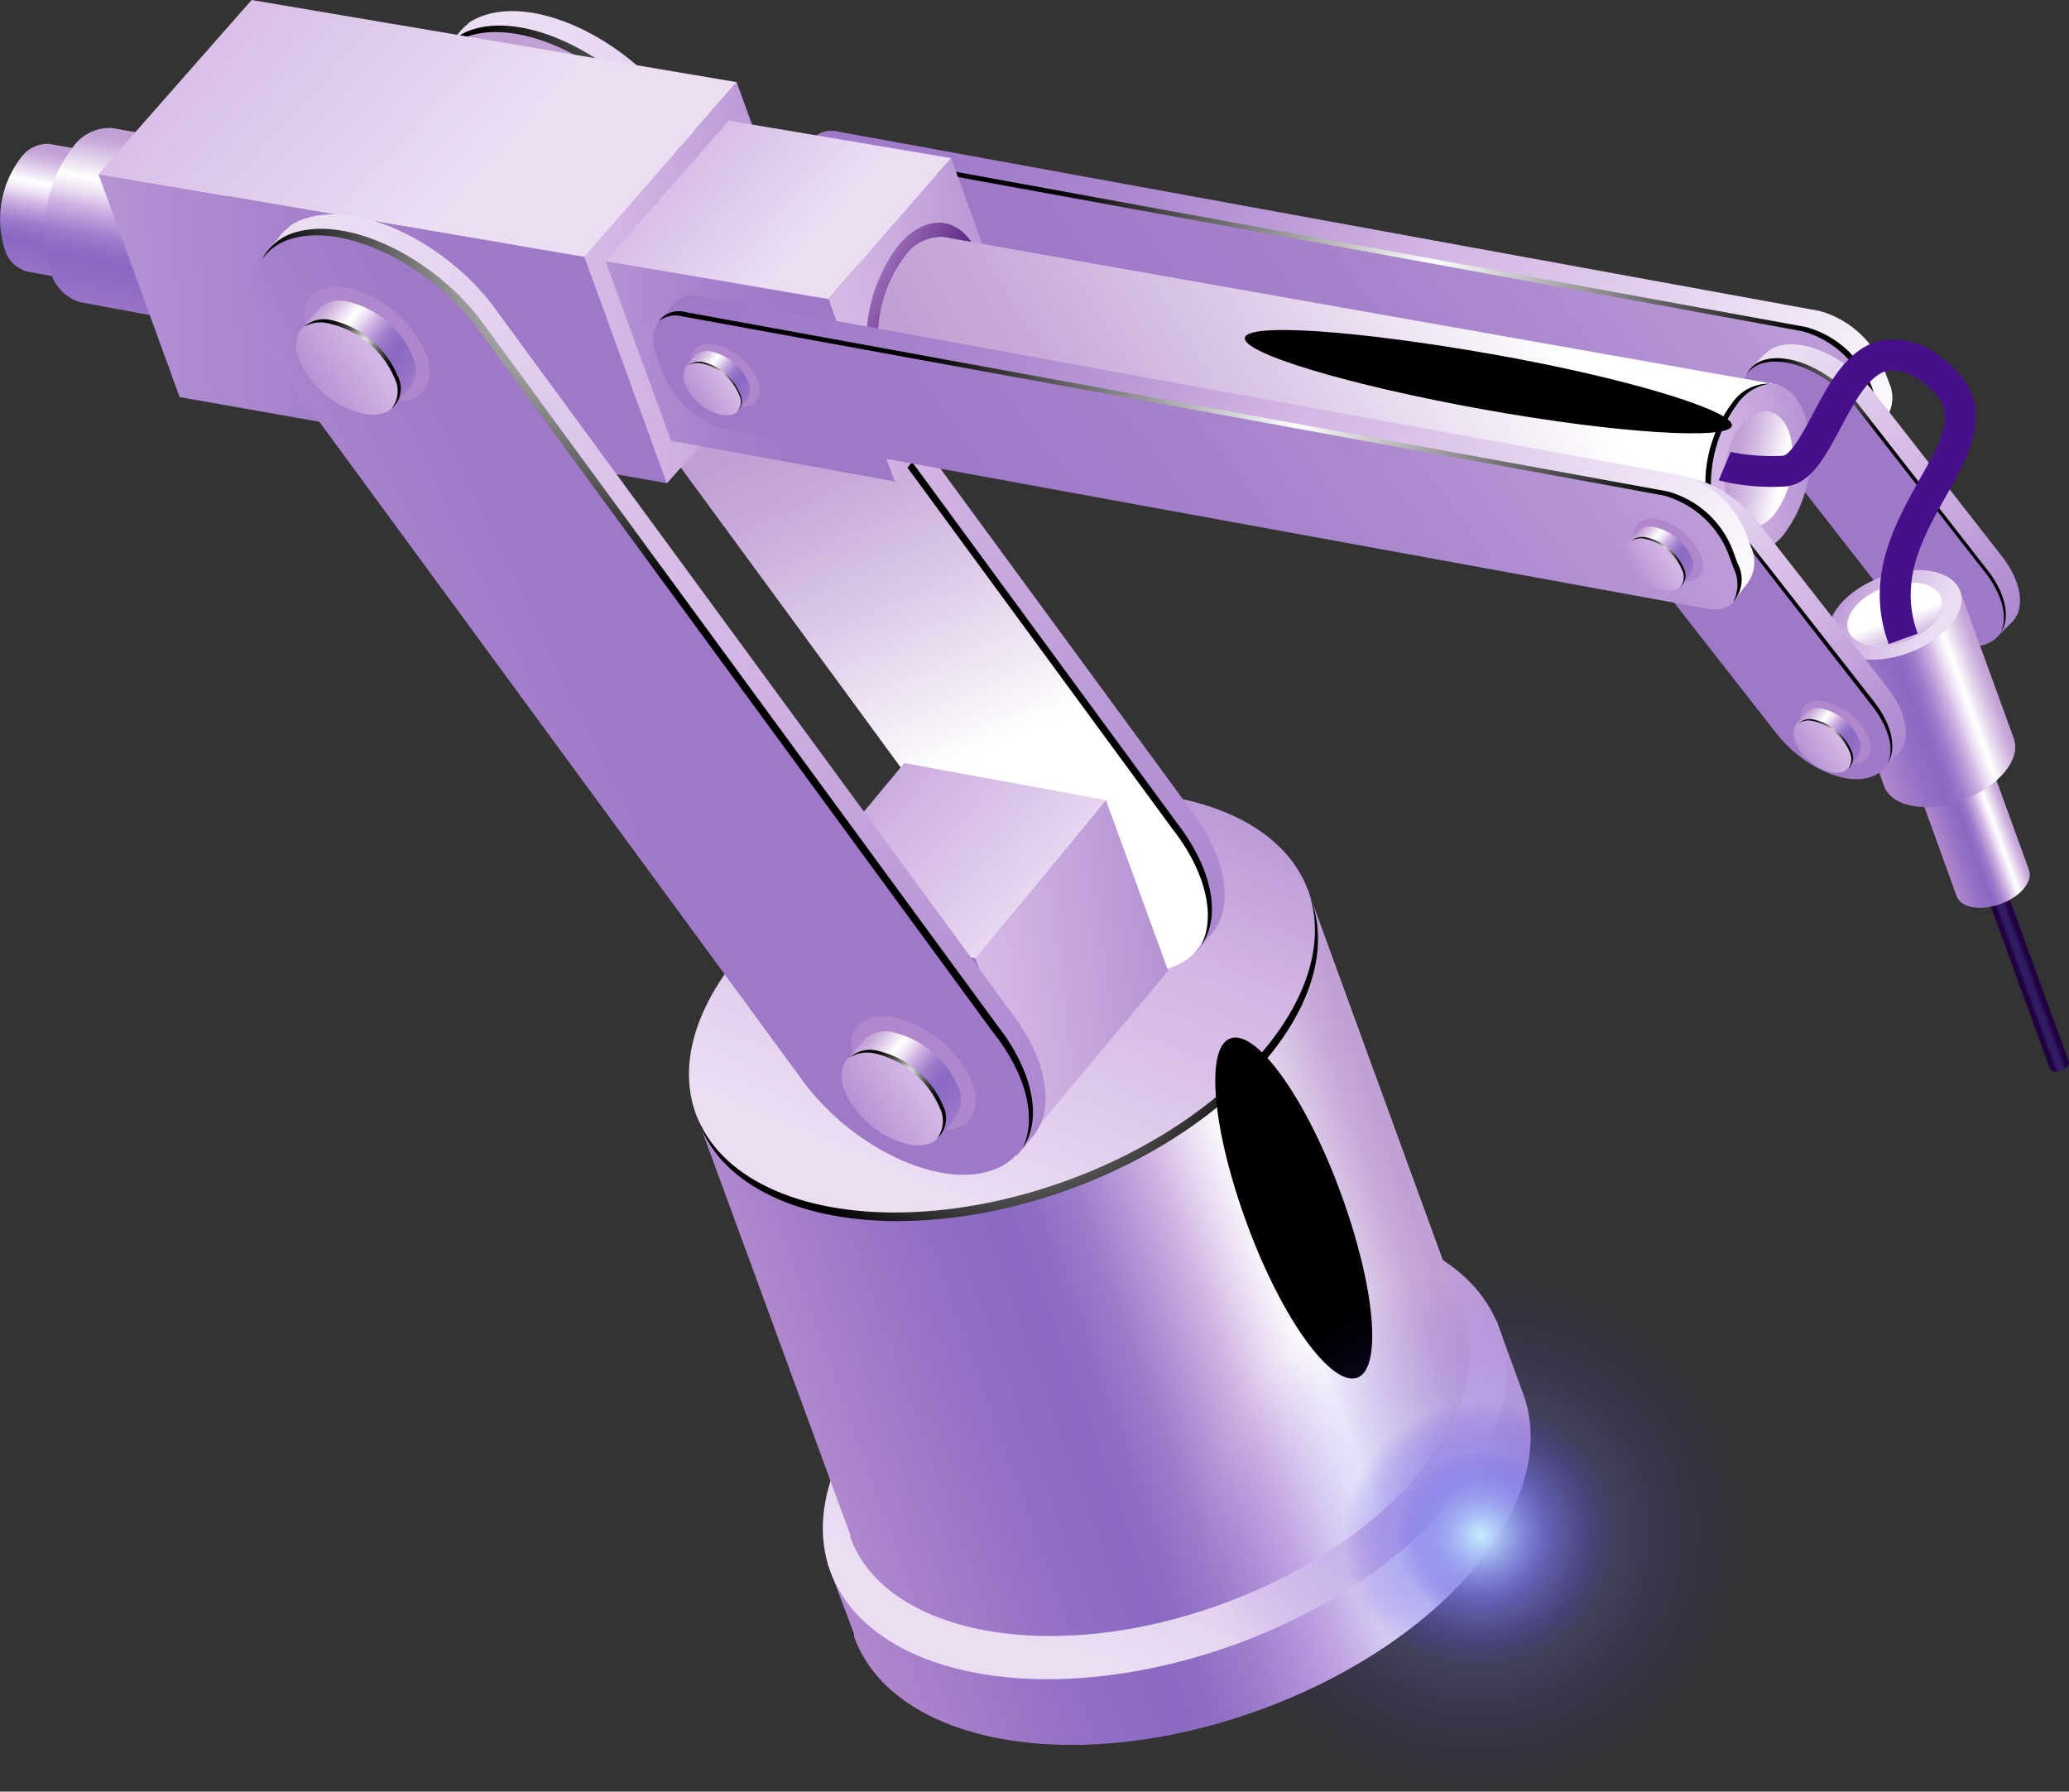 <svg xmlns="http://www.w3.org/2000/svg" xmlns:xlink="http://www.w3.org/1999/xlink" viewBox="0 0 134.29 116.27"><rect x="0" y="0" width="134.29" height="116.27" fill="#333333" stroke="none"/><defs><style>.cls-1{isolation:isolate;}.cls-2{fill:url(#New_Gradient_Swatch_copy_23);}.cls-3{fill:url(#New_Gradient_Swatch_copy_35);}.cls-4{fill:url(#New_Gradient_Swatch_copy_23-2);}.cls-13,.cls-19,.cls-22,.cls-43,.cls-44,.cls-47,.cls-5,.cls-51,.cls-54,.cls-58,.cls-61,.cls-65,.cls-68,.cls-7,.cls-71,.cls-72,.cls-73,.cls-74{mix-blend-mode:color-dodge;}.cls-5{fill:url(#Radial_Gradient_1);}.cls-6{fill:url(#New_Gradient_Swatch_copy_35-2);}.cls-7{fill:url(#radial-gradient);}.cls-8{fill:url(#New_Gradient_Swatch_copy_23-3);}.cls-9{fill:url(#New_Gradient_Swatch_copy_23-4);}.cls-10{fill:url(#New_Gradient_Swatch_copy_35-3);}.cls-11{fill:url(#New_Gradient_Swatch_copy_35-4);}.cls-12,.cls-28,.cls-39,.cls-42,.cls-48{mix-blend-mode:multiply;}.cls-12{fill:url(#linear-gradient);}.cls-13{fill:url(#Radial_Gradient_1-2);}.cls-14{fill:url(#New_Gradient_Swatch_copy_35-5);}.cls-15{fill:url(#New_Gradient_Swatch_copy_35-6);}.cls-16{fill:url(#New_Gradient_Swatch_copy_35-7);}.cls-17{fill:url(#New_Gradient_Swatch_copy_35-8);}.cls-18{fill:url(#New_Gradient_Swatch_copy_34);}.cls-19{fill:url(#Radial_Gradient_1-3);}.cls-20{fill:url(#New_Gradient_Swatch_copy_35-9);}.cls-21{fill:url(#New_Gradient_Swatch_copy_35-10);}.cls-22{fill:url(#Radial_Gradient_1-4);}.cls-23{fill:url(#linear-gradient-2);}.cls-24{fill:url(#New_Gradient_Swatch_copy_23-5);}.cls-25{fill:url(#New_Gradient_Swatch_copy_23-6);}.cls-26{fill:url(#New_Gradient_Swatch_copy_35-11);}.cls-27{fill:url(#New_Gradient_Swatch_copy_23-7);}.cls-28{fill:url(#linear-gradient-3);}.cls-29{fill:url(#New_Gradient_Swatch_copy_35-12);}.cls-30{fill:#e6e7e8;mix-blend-mode:screen;}.cls-31{fill:url(#New_Gradient_Swatch_copy_35-13);}.cls-32{fill:url(#New_Gradient_Swatch_copy_35-14);}.cls-33{fill:url(#New_Gradient_Swatch_copy_35-15);}.cls-34{fill:url(#New_Gradient_Swatch_copy_35-16);}.cls-35{fill:url(#New_Gradient_Swatch_copy_35-17);}.cls-36{fill:url(#New_Gradient_Swatch_copy_35-18);}.cls-37{fill:url(#linear-gradient-4);}.cls-38{fill:url(#New_Gradient_Swatch_copy_23-8);}.cls-39{fill:url(#linear-gradient-5);}.cls-40{fill:url(#New_Gradient_Swatch_copy_35-19);}.cls-41{fill:url(#New_Gradient_Swatch_copy_23-9);}.cls-42{fill:url(#linear-gradient-6);}.cls-43{fill:url(#radial-gradient-2);}.cls-44{fill:url(#radial-gradient-3);}.cls-45{fill:url(#New_Gradient_Swatch_copy_35-20);}.cls-46{fill:url(#New_Gradient_Swatch_copy_35-21);}.cls-47{fill:url(#Radial_Gradient_1-5);}.cls-48{fill:#b086cc;}.cls-49{fill:url(#New_Gradient_Swatch_copy_23-10);}.cls-50{fill:url(#New_Gradient_Swatch_copy_35-22);}.cls-51{fill:url(#radial-gradient-4);}.cls-52{fill:url(#New_Gradient_Swatch_copy_23-11);}.cls-53{fill:url(#New_Gradient_Swatch_copy_35-23);}.cls-54{fill:url(#radial-gradient-5);}.cls-55{fill:url(#New_Gradient_Swatch_copy_35-24);}.cls-56{fill:url(#New_Gradient_Swatch_copy_35-25);}.cls-57{fill:url(#New_Gradient_Swatch_copy_35-26);}.cls-58{fill:url(#Radial_Gradient_1-6);}.cls-59{fill:url(#New_Gradient_Swatch_copy_35-27);}.cls-60{fill:url(#New_Gradient_Swatch_copy_34-2);}.cls-61{fill:url(#Radial_Gradient_1-7);}.cls-62{fill:#45108a;}.cls-63{fill:url(#New_Gradient_Swatch_copy_23-12);}.cls-64{fill:url(#New_Gradient_Swatch_copy_35-28);}.cls-65{fill:url(#radial-gradient-6);}.cls-66{fill:url(#New_Gradient_Swatch_copy_23-13);}.cls-67{fill:url(#New_Gradient_Swatch_copy_35-29);}.cls-68{fill:url(#radial-gradient-7);}.cls-69{fill:url(#New_Gradient_Swatch_copy_23-14);}.cls-70{fill:url(#New_Gradient_Swatch_copy_35-30);}.cls-71{fill:url(#radial-gradient-8);}.cls-72{opacity:0.42;fill:url(#radial-gradient-9);}.cls-73{fill:url(#radial-gradient-10);}.cls-74{opacity:0.74;fill:url(#radial-gradient-11);}</style><linearGradient id="New_Gradient_Swatch_copy_23" x1="-317.35" y1="84.45" x2="-271.88" y2="84.45" gradientTransform="matrix(-0.94, 0.34, 0.34, 0.94, -227.02, 123.61)" gradientUnits="userSpaceOnUse"><stop offset="0.01" stop-color="#c1a1d5"/><stop offset="0.05" stop-color="#c8abda"/><stop offset="0.11" stop-color="#dac6e6"/><stop offset="0.2" stop-color="#f7f2f9"/><stop offset="0.22" stop-color="#fff"/><stop offset="0.25" stop-color="#f9f5fb"/><stop offset="0.3" stop-color="#e9dbf2"/><stop offset="0.36" stop-color="#d1b4e3"/><stop offset="0.43" stop-color="#b395d6"/><stop offset="0.49" stop-color="#9c7dcb"/><stop offset="0.56" stop-color="#8e6ec5"/><stop offset="0.61" stop-color="#8969c3"/><stop offset="0.76" stop-color="#9471c6"/><stop offset="1" stop-color="#b086cc"/></linearGradient><linearGradient id="New_Gradient_Swatch_copy_35" x1="-321.59" y1="46.67" x2="-285" y2="85.9" gradientTransform="matrix(-1, 0, 0, 1, -218.87, 18.33)" gradientUnits="userSpaceOnUse"><stop offset="0" stop-color="#9f79c8"/><stop offset="0.14" stop-color="#a580cb"/><stop offset="0.33" stop-color="#b492d3"/><stop offset="0.55" stop-color="#cdb0e1"/><stop offset="0.58" stop-color="#d1b4e3"/><stop offset="0.76" stop-color="#dbc4e9"/><stop offset="1" stop-color="#ebdef3"/></linearGradient><linearGradient id="New_Gradient_Swatch_copy_23-2" x1="-315.42" y1="65.6" x2="-273.79" y2="65.6" xlink:href="#New_Gradient_Swatch_copy_23"/><radialGradient id="Radial_Gradient_1" cx="-294.47" cy="45.44" r="17.31" gradientTransform="matrix(-1, 0, 0, 1, -229.24, 20.16)" gradientUnits="userSpaceOnUse"><stop offset="0" stop-color="#fff"/><stop offset="1"/></radialGradient><linearGradient id="New_Gradient_Swatch_copy_35-2" x1="-319.3" y1="18.22" x2="-285.8" y2="54.15" gradientTransform="matrix(-1, 0, 0, 1, -229.44, 20.19)" xlink:href="#New_Gradient_Swatch_copy_35"/><radialGradient id="radial-gradient" cx="7480.96" cy="317.11" r="7.07" gradientTransform="matrix(-0.58, -1.56, -0.42, 0.16, 4572.8, 11680.95)" gradientUnits="userSpaceOnUse"><stop offset="0" stop-color="#dc3daa"/><stop offset="0.07" stop-color="#bd3492"/><stop offset="0.2" stop-color="#8b276b"/><stop offset="0.33" stop-color="#601b4a"/><stop offset="0.46" stop-color="#3e1130"/><stop offset="0.59" stop-color="#230a1b"/><stop offset="0.72" stop-color="#0f040c"/><stop offset="0.86" stop-color="#040103"/><stop offset="1"/></radialGradient><linearGradient id="New_Gradient_Swatch_copy_23-3" x1="-257.22" y1="-27.71" x2="-252.01" y2="-19.06" xlink:href="#New_Gradient_Swatch_copy_23"/><linearGradient id="New_Gradient_Swatch_copy_23-4" x1="-262.01" y1="-26.92" x2="-254.9" y2="-15.1" xlink:href="#New_Gradient_Swatch_copy_23"/><linearGradient id="New_Gradient_Swatch_copy_35-3" x1="-317.33" y1="63.7" x2="-282.3" y2="-24.73" gradientTransform="matrix(-0.94, 0.34, 0.34, 0.94, -227.02, 123.61)" xlink:href="#New_Gradient_Swatch_copy_35"/><linearGradient id="New_Gradient_Swatch_copy_35-4" x1="-4354.19" y1="1945.46" x2="-4300.8" y2="1929.48" gradientTransform="matrix(-0.73, 0.29, 0.77, 1.06, -4622.38, -759.03)" xlink:href="#New_Gradient_Swatch_copy_35"/><linearGradient id="linear-gradient" x1="-294.1" y1="4.78" x2="-296.91" y2="40.55" gradientTransform="matrix(-0.94, 0.34, 0.34, 0.94, -227.02, 123.61)" gradientUnits="userSpaceOnUse"><stop offset="0.01" stop-color="#c1a1d5"/><stop offset="0.13" stop-color="#c8abda"/><stop offset="0.33" stop-color="#dac6e6"/><stop offset="0.6" stop-color="#f7f2f9"/><stop offset="0.67" stop-color="#fff"/></linearGradient><radialGradient id="Radial_Gradient_1-2" cx="-305.57" cy="-26.63" r="21.69" gradientTransform="matrix(-0.94, 0.34, 0.34, 0.94, -227.02, 123.61)" xlink:href="#Radial_Gradient_1"/><linearGradient id="New_Gradient_Swatch_copy_35-5" x1="-290.37" y1="44.73" x2="-260.34" y2="35.73" gradientTransform="matrix(-0.94, 0.34, 0.34, 0.94, -227.02, 123.61)" xlink:href="#New_Gradient_Swatch_copy_35"/><linearGradient id="New_Gradient_Swatch_copy_35-6" x1="-318.8" y1="48.36" x2="-279.5" y2="39.56" gradientTransform="matrix(-0.94, 0.34, 0.34, 0.94, -227.02, 123.61)" xlink:href="#New_Gradient_Swatch_copy_35"/><linearGradient id="New_Gradient_Swatch_copy_35-7" x1="-284.14" y1="16.39" x2="-297.12" y2="41.13" gradientTransform="matrix(-0.94, 0.34, 0.34, 0.94, -227.02, 123.61)" xlink:href="#New_Gradient_Swatch_copy_35"/><linearGradient id="New_Gradient_Swatch_copy_35-8" x1="6269.27" y1="13.24" x2="6359.44" y2="-13.76" gradientTransform="translate(-5820.28 2159.39) rotate(-20)" xlink:href="#New_Gradient_Swatch_copy_35"/><linearGradient id="New_Gradient_Swatch_copy_34" x1="6268.37" y1="-19.73" x2="6301.76" y2="37.32" gradientTransform="translate(-5820.28 2159.39) rotate(-20)" gradientUnits="userSpaceOnUse"><stop offset="0" stop-color="#9f79c8"/><stop offset="0.14" stop-color="#a27dca"/><stop offset="0.27" stop-color="#ac88cf"/><stop offset="0.4" stop-color="#bc9bd7"/><stop offset="0.52" stop-color="#d1b4e3"/><stop offset="0.65" stop-color="#dbc4e9"/><stop offset="0.9" stop-color="#f4edf8"/><stop offset="1" stop-color="#fff"/></linearGradient><radialGradient id="Radial_Gradient_1-3" cx="6289.53" cy="9.16" r="24.69" gradientTransform="translate(-5820.28 2159.39) rotate(-20)" xlink:href="#Radial_Gradient_1"/><linearGradient id="New_Gradient_Swatch_copy_35-9" x1="-366.36" y1="50.15" x2="-355.48" y2="22.68" gradientTransform="matrix(-0.94, 0.34, 0.34, 0.94, -227.02, 123.61)" xlink:href="#New_Gradient_Swatch_copy_35"/><linearGradient id="New_Gradient_Swatch_copy_35-10" x1="-4421.8" y1="1964.14" x2="-4399.99" y2="1957.61" gradientTransform="matrix(-0.73, 0.29, 0.77, 1.06, -4622.38, -759.03)" xlink:href="#New_Gradient_Swatch_copy_35"/><radialGradient id="Radial_Gradient_1-4" cx="-362.97" cy="22.49" r="6.76" gradientTransform="matrix(-0.94, 0.34, 0.34, 0.94, -227.02, 123.61)" xlink:href="#Radial_Gradient_1"/><linearGradient id="linear-gradient-2" x1="6260.81" y1="64.98" x2="6262.1" y2="64.98" gradientTransform="translate(-5774.87 2142.86) rotate(-20)" gradientUnits="userSpaceOnUse"><stop offset="0.06" stop-color="#200041"/><stop offset="0.19" stop-color="#210243"/><stop offset="0.25" stop-color="#25084b"/><stop offset="0.3" stop-color="#2c1358"/><stop offset="0.33" stop-color="#311b61"/><stop offset="0.63" stop-color="#311b61"/><stop offset="0.69" stop-color="#2a1155"/><stop offset="0.79" stop-color="#230446"/><stop offset="0.88" stop-color="#200041"/><stop offset="1" stop-color="#200041"/></linearGradient><linearGradient id="New_Gradient_Swatch_copy_23-5" x1="328.76" y1="56.47" x2="333.68" y2="56.47" gradientTransform="matrix(-0.94, 0.34, 0.34, 0.94, 420.23, -111.97)" xlink:href="#New_Gradient_Swatch_copy_23"/><linearGradient id="New_Gradient_Swatch_copy_23-6" x1="326.8" y1="47.46" x2="335.62" y2="47.46" gradientTransform="matrix(-0.94, 0.34, 0.34, 0.94, 420.23, -111.97)" xlink:href="#New_Gradient_Swatch_copy_23"/><linearGradient id="New_Gradient_Swatch_copy_35-11" x1="6256.19" y1="35.4" x2="6263.29" y2="43.02" gradientTransform="translate(-5774.87 2142.86) rotate(-20)" xlink:href="#New_Gradient_Swatch_copy_35"/><linearGradient id="New_Gradient_Swatch_copy_23-7" x1="-354.58" y1="41.01" x2="-360.77" y2="41.01" xlink:href="#New_Gradient_Swatch_copy_23"/><linearGradient id="linear-gradient-3" x1="-357.56" y1="42.92" x2="-357.56" y2="39.44" xlink:href="#linear-gradient"/><linearGradient id="New_Gradient_Swatch_copy_35-12" x1="5947.17" y1="46.38" x2="5954.18" y2="44.28" gradientTransform="translate(-5485.62 2037.58) rotate(-20)" xlink:href="#New_Gradient_Swatch_copy_35"/><linearGradient id="New_Gradient_Swatch_copy_35-13" x1="-276.64" y1="-8.47" x2="-211.04" y2="-28.12" gradientTransform="matrix(-0.94, 0.34, 0.34, 0.94, -227.02, 123.61)" xlink:href="#New_Gradient_Swatch_copy_35"/><linearGradient id="New_Gradient_Swatch_copy_35-14" x1="-315.14" y1="-0.53" x2="-268.13" y2="-11.07" gradientTransform="matrix(-0.94, 0.34, 0.34, 0.94, -227.02, 123.61)" xlink:href="#New_Gradient_Swatch_copy_35"/><linearGradient id="New_Gradient_Swatch_copy_35-15" x1="-250.77" y1="-73.75" x2="-280.33" y2="-17.43" gradientTransform="matrix(-0.94, 0.34, 0.34, 0.94, -227.02, 123.61)" xlink:href="#New_Gradient_Swatch_copy_35"/><linearGradient id="New_Gradient_Swatch_copy_35-16" x1="-295.63" y1="1.54" x2="-262.65" y2="-8.33" gradientTransform="matrix(-0.94, 0.34, 0.34, 0.94, -227.02, 123.61)" xlink:href="#New_Gradient_Swatch_copy_35"/><linearGradient id="New_Gradient_Swatch_copy_35-17" x1="-323.35" y1="5.65" x2="-285.45" y2="-2.85" gradientTransform="matrix(-0.94, 0.34, 0.34, 0.94, -227.02, 123.61)" xlink:href="#New_Gradient_Swatch_copy_35"/><linearGradient id="New_Gradient_Swatch_copy_35-18" x1="-285.74" y1="-32.61" x2="-299.4" y2="-6.59" gradientTransform="matrix(-0.94, 0.34, 0.34, 0.94, -227.02, 123.61)" xlink:href="#New_Gradient_Swatch_copy_35"/><linearGradient id="linear-gradient-4" x1="-304.36" y1="1.14" x2="-300.67" y2="-2.82" gradientTransform="matrix(-0.94, 0.34, 0.34, 0.94, -227.02, 123.61)" gradientUnits="userSpaceOnUse"><stop offset="0" stop-color="#65318a"/><stop offset="1" stop-color="#b086cc"/></linearGradient><linearGradient id="New_Gradient_Swatch_copy_23-8" x1="-331.2" y1="9.71" x2="-323.76" y2="22.08" xlink:href="#New_Gradient_Swatch_copy_23"/><linearGradient id="linear-gradient-5" x1="-307.12" y1="19.6" x2="-360.02" y2="8.94" xlink:href="#linear-gradient"/><linearGradient id="New_Gradient_Swatch_copy_35-19" x1="-2535.88" y1="31.61" x2="-2513.44" y2="26.58" gradientTransform="matrix(-0.94, 0.34, 0.34, 0.94, -2268.39, 866.61)" xlink:href="#New_Gradient_Swatch_copy_35"/><linearGradient id="New_Gradient_Swatch_copy_23-9" x1="-350.3" y1="32.73" x2="-354.74" y2="25.47" xlink:href="#New_Gradient_Swatch_copy_23"/><linearGradient id="linear-gradient-6" x1="-350.81" y1="28.08" x2="-355.01" y2="30.72" xlink:href="#linear-gradient"/><radialGradient id="radial-gradient-2" cx="-2522.66" cy="27.32" r="4.28" gradientTransform="matrix(-0.94, 0.34, 0.34, 0.94, -2268.39, 866.61)" gradientUnits="userSpaceOnUse"><stop offset="0" stop-color="#fff"/><stop offset="0.02" stop-color="#f7f7f7"/><stop offset="0.13" stop-color="#bebebe"/><stop offset="0.25" stop-color="#8b8b8b"/><stop offset="0.37" stop-color="#606060"/><stop offset="0.49" stop-color="#3e3e3e"/><stop offset="0.62" stop-color="#232323"/><stop offset="0.74" stop-color="#0f0f0f"/><stop offset="0.87" stop-color="#040404"/><stop offset="1"/></radialGradient><radialGradient id="radial-gradient-3" cx="3286.85" cy="-10713.97" r="4.03" gradientTransform="matrix(-3.92, -0.71, -0.08, 0.45, 12112.88, 7118.36)" xlink:href="#radial-gradient"/><linearGradient id="New_Gradient_Swatch_copy_35-20" x1="-301.91" y1="72.12" x2="-266.87" y2="-16.31" gradientTransform="matrix(-0.94, 0.34, 0.34, 0.94, -227.02, 123.61)" xlink:href="#New_Gradient_Swatch_copy_35"/><linearGradient id="New_Gradient_Swatch_copy_35-21" x1="-4331.76" y1="1951.74" x2="-4278.37" y2="1935.75" gradientTransform="matrix(-0.73, 0.29, 0.77, 1.06, -4622.38, -759.03)" xlink:href="#New_Gradient_Swatch_copy_35"/><radialGradient id="Radial_Gradient_1-5" cx="-285.93" cy="-10.02" r="21.73" gradientTransform="matrix(-0.94, 0.34, 0.34, 0.94, -227.02, 123.61)" xlink:href="#Radial_Gradient_1"/><linearGradient id="New_Gradient_Swatch_copy_23-10" x1="5499.6" y1="-12.52" x2="5504.41" y2="-4.52" gradientTransform="translate(-5143.24 1912.97) rotate(-20)" xlink:href="#New_Gradient_Swatch_copy_23"/><linearGradient id="New_Gradient_Swatch_copy_35-22" x1="3320.31" y1="-6.64" x2="3335.98" y2="-10.15" gradientTransform="translate(-3101.87 1169.97) rotate(-20)" xlink:href="#New_Gradient_Swatch_copy_35"/><radialGradient id="radial-gradient-4" cx="3329.55" cy="-9.64" r="2.99" gradientTransform="translate(-3101.87 1169.97) rotate(-20)" xlink:href="#radial-gradient-2"/><linearGradient id="New_Gradient_Swatch_copy_23-11" x1="5516.65" y1="44.14" x2="5521.46" y2="52.14" gradientTransform="translate(-5143.24 1912.97) rotate(-20)" xlink:href="#New_Gradient_Swatch_copy_23"/><linearGradient id="New_Gradient_Swatch_copy_35-23" x1="3337.36" y1="50.02" x2="3353.03" y2="46.51" gradientTransform="translate(-3101.87 1169.97) rotate(-20)" xlink:href="#New_Gradient_Swatch_copy_35"/><radialGradient id="radial-gradient-5" cx="3346.59" cy="47.02" r="2.99" gradientTransform="translate(-3101.87 1169.97) rotate(-20)" xlink:href="#radial-gradient-2"/><linearGradient id="New_Gradient_Swatch_copy_35-24" x1="5942.46" y1="31.85" x2="5949.48" y2="29.75" gradientTransform="translate(-5485.62 2037.58) rotate(-20)" xlink:href="#New_Gradient_Swatch_copy_35"/><linearGradient id="New_Gradient_Swatch_copy_35-25" x1="-356.48" y1="55.69" x2="-345.59" y2="28.22" gradientTransform="matrix(-0.94, 0.34, 0.34, 0.94, -227.02, 123.61)" xlink:href="#New_Gradient_Swatch_copy_35"/><linearGradient id="New_Gradient_Swatch_copy_35-26" x1="-4407.38" y1="1968.27" x2="-4385.57" y2="1961.74" gradientTransform="matrix(-0.73, 0.29, 0.77, 1.06, -4622.38, -759.03)" xlink:href="#New_Gradient_Swatch_copy_35"/><radialGradient id="Radial_Gradient_1-6" cx="-353.08" cy="28.02" r="6.76" gradientTransform="matrix(-0.94, 0.34, 0.34, 0.94, -227.02, 123.61)" xlink:href="#Radial_Gradient_1"/><linearGradient id="New_Gradient_Swatch_copy_35-27" x1="6257.2" y1="20.2" x2="6347.37" y2="-6.8" gradientTransform="translate(-5820.28 2159.39) rotate(-20)" xlink:href="#New_Gradient_Swatch_copy_35"/><linearGradient id="New_Gradient_Swatch_copy_34-2" x1="6256.29" y1="-12.77" x2="6289.68" y2="44.27" xlink:href="#New_Gradient_Swatch_copy_34"/><radialGradient id="Radial_Gradient_1-7" cx="6277.45" cy="16.12" r="24.69" gradientTransform="translate(-5820.28 2159.39) rotate(-20)" xlink:href="#Radial_Gradient_1"/><linearGradient id="New_Gradient_Swatch_copy_23-12" x1="5575.31" y1="30.29" x2="5578.02" y2="34.8" gradientTransform="translate(-5143.24 1912.97) rotate(-20)" xlink:href="#New_Gradient_Swatch_copy_23"/><linearGradient id="New_Gradient_Swatch_copy_35-28" x1="3399.04" y1="33.6" x2="3407.86" y2="31.63" gradientTransform="translate(-3101.87 1169.97) rotate(-20)" xlink:href="#New_Gradient_Swatch_copy_35"/><radialGradient id="radial-gradient-6" cx="3404.24" cy="31.91" r="1.68" gradientTransform="translate(-3101.87 1169.97) rotate(-20)" xlink:href="#radial-gradient-2"/><linearGradient id="New_Gradient_Swatch_copy_23-13" x1="5581.49" y1="45.12" x2="5584.2" y2="49.62" gradientTransform="translate(-5143.24 1912.97) rotate(-20)" xlink:href="#New_Gradient_Swatch_copy_23"/><linearGradient id="New_Gradient_Swatch_copy_35-29" x1="3405.22" y1="48.43" x2="3414.04" y2="46.45" gradientTransform="translate(-3101.87 1169.97) rotate(-20)" xlink:href="#New_Gradient_Swatch_copy_35"/><radialGradient id="radial-gradient-7" cx="3410.42" cy="46.74" r="1.68" gradientTransform="translate(-3101.87 1169.97) rotate(-20)" xlink:href="#radial-gradient-2"/><linearGradient id="New_Gradient_Swatch_copy_23-14" x1="5521.68" y1="-1.33" x2="5524.39" y2="3.17" gradientTransform="translate(-5143.24 1912.97) rotate(-20)" xlink:href="#New_Gradient_Swatch_copy_23"/><linearGradient id="New_Gradient_Swatch_copy_35-30" x1="3345.41" y1="1.97" x2="3354.23" y2="0" gradientTransform="translate(-3101.87 1169.97) rotate(-20)" xlink:href="#New_Gradient_Swatch_copy_35"/><radialGradient id="radial-gradient-8" cx="3350.61" cy="0.29" r="1.68" gradientTransform="translate(-3101.87 1169.97) rotate(-20)" xlink:href="#radial-gradient-2"/><radialGradient id="radial-gradient-9" cx="8.29" cy="-324.3" r="18.39" gradientTransform="matrix(0.96, 0, 0, 0.93, 87.93, 401.25)" gradientUnits="userSpaceOnUse"><stop offset="0" stop-color="#c7eeff"/><stop offset="1" stop-color="#2d00d4" stop-opacity="0"/></radialGradient><radialGradient id="radial-gradient-10" cx="8.29" cy="-324.3" r="9.34" gradientTransform="translate(191.78 385.75) rotate(-20) scale(0.96 0.93)" xlink:href="#radial-gradient-9"/><radialGradient id="radial-gradient-11" cx="8.29" cy="-324.3" r="5.81" gradientTransform="translate(191.78 385.75) rotate(-20) scale(0.96 0.93)" xlink:href="#radial-gradient-9"/></defs><title>brazorobot</title><g class="cls-1"><g id="Layer_2" data-name="Layer 2"><g id="Layer_1-2" data-name="Layer 1"><path class="cls-2" d="M53.7,101.44l43.41-15.8,1.68,4.62h0l.07.18c2.54,7-5.11,16.17-17.1,20.53S58,113.22,55.44,106.24c0-.06,0-.12,0-.18h0Z"/><ellipse class="cls-3" cx="75.6" cy="94.07" rx="23.1" ry="13.45" transform="translate(-27.62 31.53) rotate(-20)"/><path class="cls-4" d="M45.13,72.2,84.88,57.73l10,27.42h0l.06.16c2.33,6.39-4.68,14.81-15.66,18.8s-21.76,2-24.09-4.34a1,1,0,0,0,0-.16h0Z"/><ellipse class="cls-5" cx="65.23" cy="65.59" rx="21.15" ry="12.32" transform="translate(-18.5 26.27) rotate(-20)"/><ellipse class="cls-6" cx="65.03" cy="65.04" rx="21.15" ry="12.32" transform="translate(-18.32 26.16) rotate(-20)"/><path class="cls-7" d="M79.85,67.39c-1.65.61-1.15,6,1.12,12.13S86.43,90,88.09,89.41s1.15-6-1.12-12.13S81.51,66.77,79.85,67.39Z"/><path class="cls-8" d="M.29,16.12a2.1,2.1,0,0,0,1.43,1.49l5.05.94c.61.1.05-.43.66-1.15a6.58,6.58,0,0,0,1-5.86c-.32-.87.49-1.18-.11-1.29L3.21,9.34a2.14,2.14,0,0,0-1.88.93A6.55,6.55,0,0,0,.29,16.12Z"/><path class="cls-9" d="M3.27,17.61a2.84,2.84,0,0,0,1.95,2l6.89,1.28c.83.13.07-.58.9-1.57a9,9,0,0,0,1.43-8c-.44-1.2.67-1.61-.16-1.77l-7-1.24A2.9,2.9,0,0,0,4.69,9.61,9,9,0,0,0,3.27,17.61Z"/><path class="cls-10" d="M29.09,3.6l-.31-.35.85-.92a3.65,3.65,0,0,1,.69-.73l.13-.14,0,0A4.31,4.31,0,0,1,31.61.94h0c3.38-1,8.72,1.49,11.93,5.62L77.17,52.4c2.59,3.33,3,6.69,1.28,8.4l-.81,1-.22-.24a4.63,4.63,0,0,1-.56.21h0c-3.38,1-8.72-1.49-11.93-5.61L31.3,10.26C29.42,7.84,28.69,5.41,29.09,3.6Z"/><path class="cls-11" d="M75.85,62.85h0c3.38-1,3.52-5.2.31-9.32L42.53,7.69C39.32,3.56,34,1.05,30.61,2.07h0c-3.38,1-3.52,5.2-.31,9.32L63.92,57.24C67.13,61.36,72.47,63.87,75.85,62.85Z"/><path class="cls-12" d="M75.85,62.85h0c3.38-1,3.52-5.2.31-9.32L42.53,7.69C39.32,3.56,34,1.05,30.61,2.07h0c-3.38,1-3.52,5.2-.31,9.32L63.92,57.24C67.13,61.36,72.47,63.87,75.85,62.85Z"/><path class="cls-13" d="M76.08,53.77,42.45,7.92C39.24,3.8,33.9,1.29,30.52,2.31a3.63,3.63,0,0,0-1.94,1.33,3.56,3.56,0,0,1,2.21-1.76c3.38-1,8.72,1.49,11.92,5.62L76.34,53.34c2.4,3.08,2.93,6.18,1.63,8C78.91,59.48,78.3,56.61,76.08,53.77Z"/><polygon class="cls-14" points="63.33 62.18 67.33 73.17 54.22 70.84 50.19 59.76 63.33 62.18"/><polygon class="cls-15" points="63.31 62.18 67.31 73.18 75.82 63 71.78 51.92 63.31 62.18"/><polygon class="cls-16" points="71.78 51.92 63.31 62.18 50.19 59.76 58.69 49.52 71.78 51.92"/><path class="cls-17" d="M117.1,21.39,53.39,9.75c-1.65-.29-2.46.95-1.79,2.78l.31.85a6.31,6.31,0,0,0,4.19,3.83l63.71,11.63c1.66.29,2.46-.95,1.8-2.77l-.31-.85A6.34,6.34,0,0,0,117.1,21.39Z"/><path class="cls-18" d="M118.1,20.18,54.4,8.54a1.75,1.75,0,0,0-1.61.4h0l-1.06,1.29h0a1.67,1.67,0,0,1,1.67-.48L117.1,21.39a6.34,6.34,0,0,1,4.2,3.83l.31.85a2.51,2.51,0,0,1,0,2.13l.58-.77a2.36,2.36,0,0,0,.43-2.57L122.3,24A6.28,6.28,0,0,0,118.1,20.18Z"/><path class="cls-19" d="M117.2,21.22,53.49,9.59a1.63,1.63,0,0,0-1.76.58,1.81,1.81,0,0,1,1.52-.31L117,21.5a6.28,6.28,0,0,1,4.2,3.82l.31.86a2.43,2.43,0,0,1,0,2.18,2.16,2.16,0,0,0,.27-2.46l-.31-.85A6.33,6.33,0,0,0,117.2,21.22Z"/><path class="cls-20" d="M113.65,24.24l-.16-.18.44-.46a7.8,7.8,0,0,1,.83-.79l.07-.07h0a2,2,0,0,1,.59-.28h0c1.73-.52,4.46.76,6.11,2.88l8.39,10.74c1.33,1.7,1.54,3.43.66,4.3l-.9.9-.11-.12-.29.1h0c-1.73.53-4.47-.76-6.11-2.87l-8.4-10.74A4.38,4.38,0,0,1,113.65,24.24Z"/><path class="cls-21" d="M128.77,41.85h0c1.74-.52,1.81-2.66.16-4.77l-8.39-10.74c-1.65-2.11-4.38-3.4-6.12-2.88h0c-1.73.53-1.8,2.66-.15,4.78L122.66,39C124.31,41.09,127,42.38,128.77,41.85Z"/><path class="cls-22" d="M128.89,37.2l-8.4-10.74c-1.64-2.11-4.38-3.4-6.11-2.88a1.86,1.86,0,0,0-1,.69,1.81,1.81,0,0,1,1.13-.91c1.73-.52,4.46.77,6.11,2.88L129,37c1.23,1.58,1.5,3.17.84,4.09C130.34,40.13,130,38.66,128.89,37.2Z"/><path class="cls-23" d="M129.21,55l-1.23.44,5.07,13.91h0c.07.2.4.26.74.13s.56-.38.49-.58h0Z"/><path class="cls-24" d="M124.38,50.93l4.69-1.7,2.62,7.22h0c.28.76-.55,1.75-1.85,2.22s-2.57.25-2.84-.51v0h0Z"/><path class="cls-25" d="M118.79,41.4l8.43-3.06,3.49,9.59h0v0c.49,1.35-1,3.14-3.32,4s-4.61.44-5.1-.92v0h0Z"/><path class="cls-26" d="M127.22,38.36c.5,1.35-1,3.13-3.32,4s-4.61.44-5.1-.92,1-3.14,3.32-4S126.73,37,127.22,38.36Z"/><path class="cls-27" d="M126,38.76c.36,1-.71,2.24-2.37,2.85s-3.3.31-3.66-.66.72-2.25,2.38-2.85S125.66,37.79,126,38.76Z"/><path class="cls-28" d="M126,38.76c.36,1-.71,2.24-2.37,2.85s-3.3.31-3.66-.66.72-2.25,2.38-2.85S125.66,37.79,126,38.76Z"/><path class="cls-29" d="M122.15,46.92c.48,1.32-.26,2.19-1.66,1.95a4.91,4.91,0,0,1-3.4-2.85c-.48-1.32.26-2.19,1.66-2A4.91,4.91,0,0,1,122.15,46.92Z"/><path class="cls-30" d="M118.83,44a1.6,1.6,0,0,0-1.49.34,1.77,1.77,0,0,1,1.34-.21,4.94,4.94,0,0,1,3.4,2.84,1.5,1.5,0,0,1-.17,1.61,1.41,1.41,0,0,0,.32-1.74A4.85,4.85,0,0,0,118.83,44Z"/><polygon class="cls-31" points="37.95 16.66 43.3 31.36 11.66 25.77 6.39 11.3 37.95 16.66"/><polygon class="cls-32" points="37.93 16.67 43.28 31.37 53.22 20.19 47.81 5.33 37.93 16.67"/><polygon class="cls-33" points="47.81 5.33 37.93 16.67 6.39 11.3 16.33 0 47.81 5.33"/><polygon class="cls-34" points="53.78 19.4 58.1 31.25 43.55 28.61 39.3 16.94 53.78 19.4"/><polygon class="cls-35" points="53.77 19.41 58.08 31.26 66.09 22.25 61.73 10.26 53.77 19.41"/><polygon class="cls-36" points="61.73 10.26 53.77 19.41 39.3 16.94 47.31 7.83 61.73 10.26"/><path class="cls-37" d="M56.67,25.12c1,2.79,3.4,3.19,5.31.91a10.33,10.33,0,0,0,1.64-9.19c-1-2.79-3.39-3.19-5.31-.91A10.33,10.33,0,0,0,56.67,25.12Z"/><path class="cls-38" d="M57.37,24.4a2.78,2.78,0,0,0,1.9,2l53.8,9.55c.81.13.07-.57.87-1.53a8.71,8.71,0,0,0,1.39-7.78c-.42-1.16.65-1.57-.15-1.71L61.25,15.39a2.81,2.81,0,0,0-2.49,1.23A8.71,8.71,0,0,0,57.37,24.4Z"/><path class="cls-39" d="M57.37,24.4a2.78,2.78,0,0,0,1.9,2l53.8,9.55c.81.13.07-.57.87-1.53a8.71,8.71,0,0,0,1.39-7.78c-.42-1.16.65-1.57-.15-1.71L61.25,15.39a2.81,2.81,0,0,0-2.49,1.23A8.71,8.71,0,0,0,57.37,24.4Z"/><path class="cls-40" d="M111.27,33.94c.86,2.36,2.87,2.7,4.49.77a8.72,8.72,0,0,0,1.39-7.78c-.86-2.36-2.87-2.7-4.5-.77A8.75,8.75,0,0,0,111.27,33.94Z"/><path class="cls-41" d="M112.19,32.81c.59,1.6,2,1.83,3,.52a6,6,0,0,0,.94-5.28c-.58-1.6-2-1.83-3.05-.52A5.94,5.94,0,0,0,112.19,32.81Z"/><path class="cls-42" d="M112.19,32.81c.59,1.6,2,1.83,3,.52a6,6,0,0,0,.94-5.28c-.58-1.6-2-1.83-3.05-.52A5.94,5.94,0,0,0,112.19,32.81Z"/><path class="cls-43" d="M112.44,26.14a2.87,2.87,0,0,1,2.44-1.24,3.09,3.09,0,0,0-2.07,1.25,8.75,8.75,0,0,0-1.39,7.77,2.7,2.7,0,0,0,2.07,2c-1,.08-1.92-.61-2.43-2A8.74,8.74,0,0,1,112.44,26.14Z"/><path class="cls-44" d="M80.8,21.92c-.18,1,6.75,3.08,15.48,4.65s16,2,16.13,1.05S105.65,24.54,96.93,23,81,20.93,80.8,21.92Z"/><path class="cls-45" d="M17.48,16.79l-.32-.36.86-.91a3.13,3.13,0,0,1,.68-.73l.13-.14,0,0A4,4,0,0,1,20,14.13h0c3.38-1,8.72,1.49,11.93,5.62L65.55,65.59c2.59,3.33,3,6.69,1.28,8.4l-.8,1-.23-.25a3.11,3.11,0,0,1-.56.22h0c-3.38,1-8.72-1.49-11.93-5.61L19.69,23.45C17.8,21,17.07,18.6,17.48,16.79Z"/><path class="cls-46" d="M64.23,76h0c3.38-1,3.52-5.2.31-9.32L30.92,20.88c-3.21-4.13-8.55-6.64-11.93-5.62h0c-3.38,1-3.52,5.2-.31,9.32L52.31,70.42C55.51,74.55,60.86,77.06,64.23,76Z"/><path class="cls-47" d="M64.46,67,30.84,21.11C27.63,17,22.29,14.48,18.91,15.5A3.56,3.56,0,0,0,17,16.83a3.51,3.51,0,0,1,2.2-1.76c3.38-1,8.72,1.49,11.93,5.61L64.72,66.53c2.4,3.08,2.93,6.18,1.64,8C67.3,72.67,66.68,69.8,64.46,67Z"/><ellipse class="cls-48" cx="59.28" cy="69.64" rx="2.74" ry="4.74" transform="translate(-32.16 70.78) rotate(-50.31)"/><path class="cls-48" d="M27.67,23c.73,2-.39,3.33-2.5,3A7.4,7.4,0,0,1,20,21.63c-.73-2,.39-3.33,2.5-2.95A7.4,7.4,0,0,1,27.67,23Z"/><path class="cls-49" d="M26.79,23.14a1.92,1.92,0,0,1-.13,1.91l-1,1.26c-.38.43-.29-.28-1.16-.43a6.09,6.09,0,0,1-4.23-3.54c-.3-.81-1-.54-.69-1l1.12-1.3a2,2,0,0,1,1.89-.46A6.07,6.07,0,0,1,26.79,23.14Z"/><path class="cls-50" d="M25.7,24.43c.6,1.65-.33,2.74-2.06,2.43a6.05,6.05,0,0,1-4.23-3.54c-.6-1.64.32-2.73,2.06-2.42A6.1,6.1,0,0,1,25.7,24.43Z"/><path class="cls-51" d="M21.57,20.79a2,2,0,0,0-1.86.43A2.14,2.14,0,0,1,21.37,21a6.09,6.09,0,0,1,4.24,3.54,1.85,1.85,0,0,1-.21,2,1.75,1.75,0,0,0,.4-2.16A6.11,6.11,0,0,0,21.57,20.79Z"/><path class="cls-52" d="M62.19,70.55a2,2,0,0,1-.13,1.92l-1,1.25c-.37.43-.29-.27-1.15-.43a6.08,6.08,0,0,1-4.23-3.53c-.3-.82-1-.55-.69-1l1.12-1.3A2,2,0,0,1,58,67,6.11,6.11,0,0,1,62.19,70.55Z"/><path class="cls-53" d="M61.09,71.85c.6,1.64-.32,2.73-2.06,2.43a6.11,6.11,0,0,1-4.23-3.54c-.6-1.65.33-2.74,2.06-2.43A6.09,6.09,0,0,1,61.09,71.85Z"/><path class="cls-54" d="M57,68.2a2,2,0,0,0-1.85.43,2.18,2.18,0,0,1,1.66-.26A6.09,6.09,0,0,1,61,71.91a1.87,1.87,0,0,1-.2,2,1.78,1.78,0,0,0,.4-2.17A6.11,6.11,0,0,0,57,68.2Z"/><path class="cls-55" d="M112.76,34.87c.48,1.32-.26,2.2-1.66,2A4.9,4.9,0,0,1,107.7,34c-.48-1.33.26-2.2,1.66-1.95A4.9,4.9,0,0,1,112.76,34.87Z"/><path class="cls-30" d="M109.44,31.94a1.57,1.57,0,0,0-1.49.35,1.72,1.72,0,0,1,1.34-.21,4.92,4.92,0,0,1,3.4,2.84,1.5,1.5,0,0,1-.17,1.61,1.42,1.42,0,0,0,.32-1.75A4.9,4.9,0,0,0,109.44,31.94Z"/><path class="cls-56" d="M106.25,32.83l-.16-.18.44-.47a9,9,0,0,1,.84-.79l.06-.07,0,0a1.74,1.74,0,0,1,.58-.28h0c1.73-.53,4.47.76,6.11,2.87l8.4,10.74c1.33,1.71,1.53,3.43.65,4.31l-.89.9-.12-.13a2,2,0,0,1-.29.11h0c-1.73.52-4.46-.76-6.11-2.88l-8.39-10.74A4.38,4.38,0,0,1,106.25,32.83Z"/><path class="cls-57" d="M121.38,50.44h0c1.73-.53,1.8-2.66.16-4.78l-8.4-10.74c-1.64-2.11-4.38-3.4-6.11-2.87h0c-1.73.52-1.8,2.66-.16,4.77l8.4,10.74C116.91,49.68,119.65,51,121.38,50.44Z"/><path class="cls-58" d="M121.5,45.79,113.1,35c-1.64-2.11-4.38-3.39-6.11-2.87a1.87,1.87,0,0,0-1,.68,1.83,1.83,0,0,1,1.13-.9c1.73-.52,4.47.76,6.11,2.88l8.4,10.74c1.23,1.57,1.5,3.16.84,4.09C123,48.71,122.63,47.24,121.5,45.79Z"/><path class="cls-59" d="M108.13,32.06,44.42,20.42c-1.65-.29-2.46.95-1.79,2.78l.31.85a6.3,6.3,0,0,0,4.2,3.83l63.7,11.63c1.66.29,2.46-.95,1.8-2.77l-.31-.85A6.34,6.34,0,0,0,108.13,32.06Z"/><path class="cls-60" d="M109.13,30.85,45.43,19.21a1.72,1.72,0,0,0-1.61.4h0l-1.06,1.28v0a1.67,1.67,0,0,1,1.67-.48l63.71,11.64a6.34,6.34,0,0,1,4.2,3.83l.31.85a2.51,2.51,0,0,1,0,2.13l.58-.77a2.36,2.36,0,0,0,.43-2.57l-.31-.85A6.28,6.28,0,0,0,109.13,30.85Z"/><path class="cls-61" d="M108.23,31.89,44.52,20.26a1.63,1.63,0,0,0-1.76.58,1.77,1.77,0,0,1,1.52-.31L108,32.16a6.32,6.32,0,0,1,4.2,3.83l.31.85a2.45,2.45,0,0,1,0,2.19,2.16,2.16,0,0,0,.27-2.46l-.31-.85A6.31,6.31,0,0,0,108.23,31.89Z"/><path class="cls-48" d="M110.41,36.08c.41,1.12-.22,1.85-1.39,1.64a4.11,4.11,0,0,1-2.86-2.38c-.4-1.12.22-1.85,1.39-1.65A4.11,4.11,0,0,1,110.41,36.08Z"/><path class="cls-62" d="M122.59,41.8l1.88-.68c-1.26-3.45.34-6.26,1.88-9s3.47-6.11-.3-8.88a4.84,4.84,0,0,0-4-1.13c-2.12.49-3.32,2.74-4.37,4.73-.62,1.16-1.47,2.75-2,2.74a13.59,13.59,0,0,1-3.35-.25l-.78,1.84a14,14,0,0,0,4.11.41c1.77,0,2.76-1.84,3.8-3.8.86-1.61,1.82-3.44,3.05-3.72a3,3,0,0,1,2.32.79c2.25,1.65,1.55,3.12-.25,6.28C123,34,121,37.48,122.59,41.8Z"/><path class="cls-63" d="M109.79,36.2a1.08,1.08,0,0,1-.07,1.08s-.58.7-.58.71c-.21.24-.17-.16-.65-.24a3.47,3.47,0,0,1-2.39-2c-.16-.45-.59-.3-.38-.55,0,0,.62-.73.63-.73a1.09,1.09,0,0,1,1.06-.26A3.42,3.42,0,0,1,109.79,36.2Z"/><path class="cls-64" d="M109.18,36.93c.33.93-.19,1.54-1.16,1.37a3.46,3.46,0,0,1-2.39-2c-.33-.93.18-1.54,1.16-1.37A3.43,3.43,0,0,1,109.18,36.93Z"/><path class="cls-65" d="M106.85,34.88a1.13,1.13,0,0,0-1,.24,1.22,1.22,0,0,1,.94-.15,3.43,3.43,0,0,1,2.38,2,1,1,0,0,1-.11,1.12,1,1,0,0,0,.22-1.22A3.4,3.4,0,0,0,106.85,34.88Z"/><path class="cls-48" d="M121.29,47.9c.41,1.11-.22,1.85-1.39,1.64A4.15,4.15,0,0,1,117,47.15c-.4-1.11.22-1.85,1.39-1.64A4.11,4.11,0,0,1,121.29,47.9Z"/><path class="cls-66" d="M120.67,48a1.08,1.08,0,0,1-.07,1.08s-.58.69-.58.7c-.21.25-.17-.15-.65-.24a3.43,3.43,0,0,1-2.39-2c-.16-.46-.59-.31-.39-.55l.64-.74a1.11,1.11,0,0,1,1.06-.25A3.42,3.42,0,0,1,120.67,48Z"/><path class="cls-67" d="M120.06,48.75c.33.93-.19,1.54-1.16,1.37a3.47,3.47,0,0,1-2.39-2c-.33-.92.18-1.54,1.16-1.36A3.43,3.43,0,0,1,120.06,48.75Z"/><path class="cls-68" d="M117.73,46.7a1.11,1.11,0,0,0-1,.24,1.22,1.22,0,0,1,.94-.15,3.42,3.42,0,0,1,2.38,2,1.06,1.06,0,0,1-.11,1.13,1,1,0,0,0,.22-1.22A3.4,3.4,0,0,0,117.73,46.7Z"/><path class="cls-48" d="M49.2,24.71c.4,1.11-.22,1.84-1.39,1.64A4.11,4.11,0,0,1,45,24c-.41-1.12.22-1.85,1.39-1.64A4.1,4.1,0,0,1,49.2,24.71Z"/><path class="cls-69" d="M48.58,24.82a1.13,1.13,0,0,1-.07,1.08l-.59.71c-.21.24-.16-.16-.65-.24a3.46,3.46,0,0,1-2.38-2c-.17-.46-.59-.31-.39-.56,0,0,.63-.72.63-.73a1.12,1.12,0,0,1,1.07-.26A3.43,3.43,0,0,1,48.58,24.82Z"/><path class="cls-70" d="M48,25.55c.34.93-.18,1.54-1.16,1.37a3.42,3.42,0,0,1-2.38-2c-.34-.93.18-1.54,1.16-1.37A3.42,3.42,0,0,1,48,25.55Z"/><path class="cls-71" d="M45.64,23.5a1.16,1.16,0,0,0-1,.24,1.22,1.22,0,0,1,.94-.15,3.45,3.45,0,0,1,2.38,2,1,1,0,0,1-.11,1.12A1,1,0,0,0,48,25.49,3.42,3.42,0,0,0,45.64,23.5Z"/><ellipse class="cls-72" cx="95.92" cy="99.06" rx="17.69" ry="17.13" transform="translate(-28.1 38.79) rotate(-20)"/><path class="cls-73" d="M104.37,96a9,9,0,1,1-11.43-5.11A8.84,8.84,0,0,1,104.37,96Z"/><path class="cls-74" d="M101.17,97.15A5.59,5.59,0,1,1,94.07,94,5.5,5.5,0,0,1,101.17,97.15Z"/></g></g></g></svg>